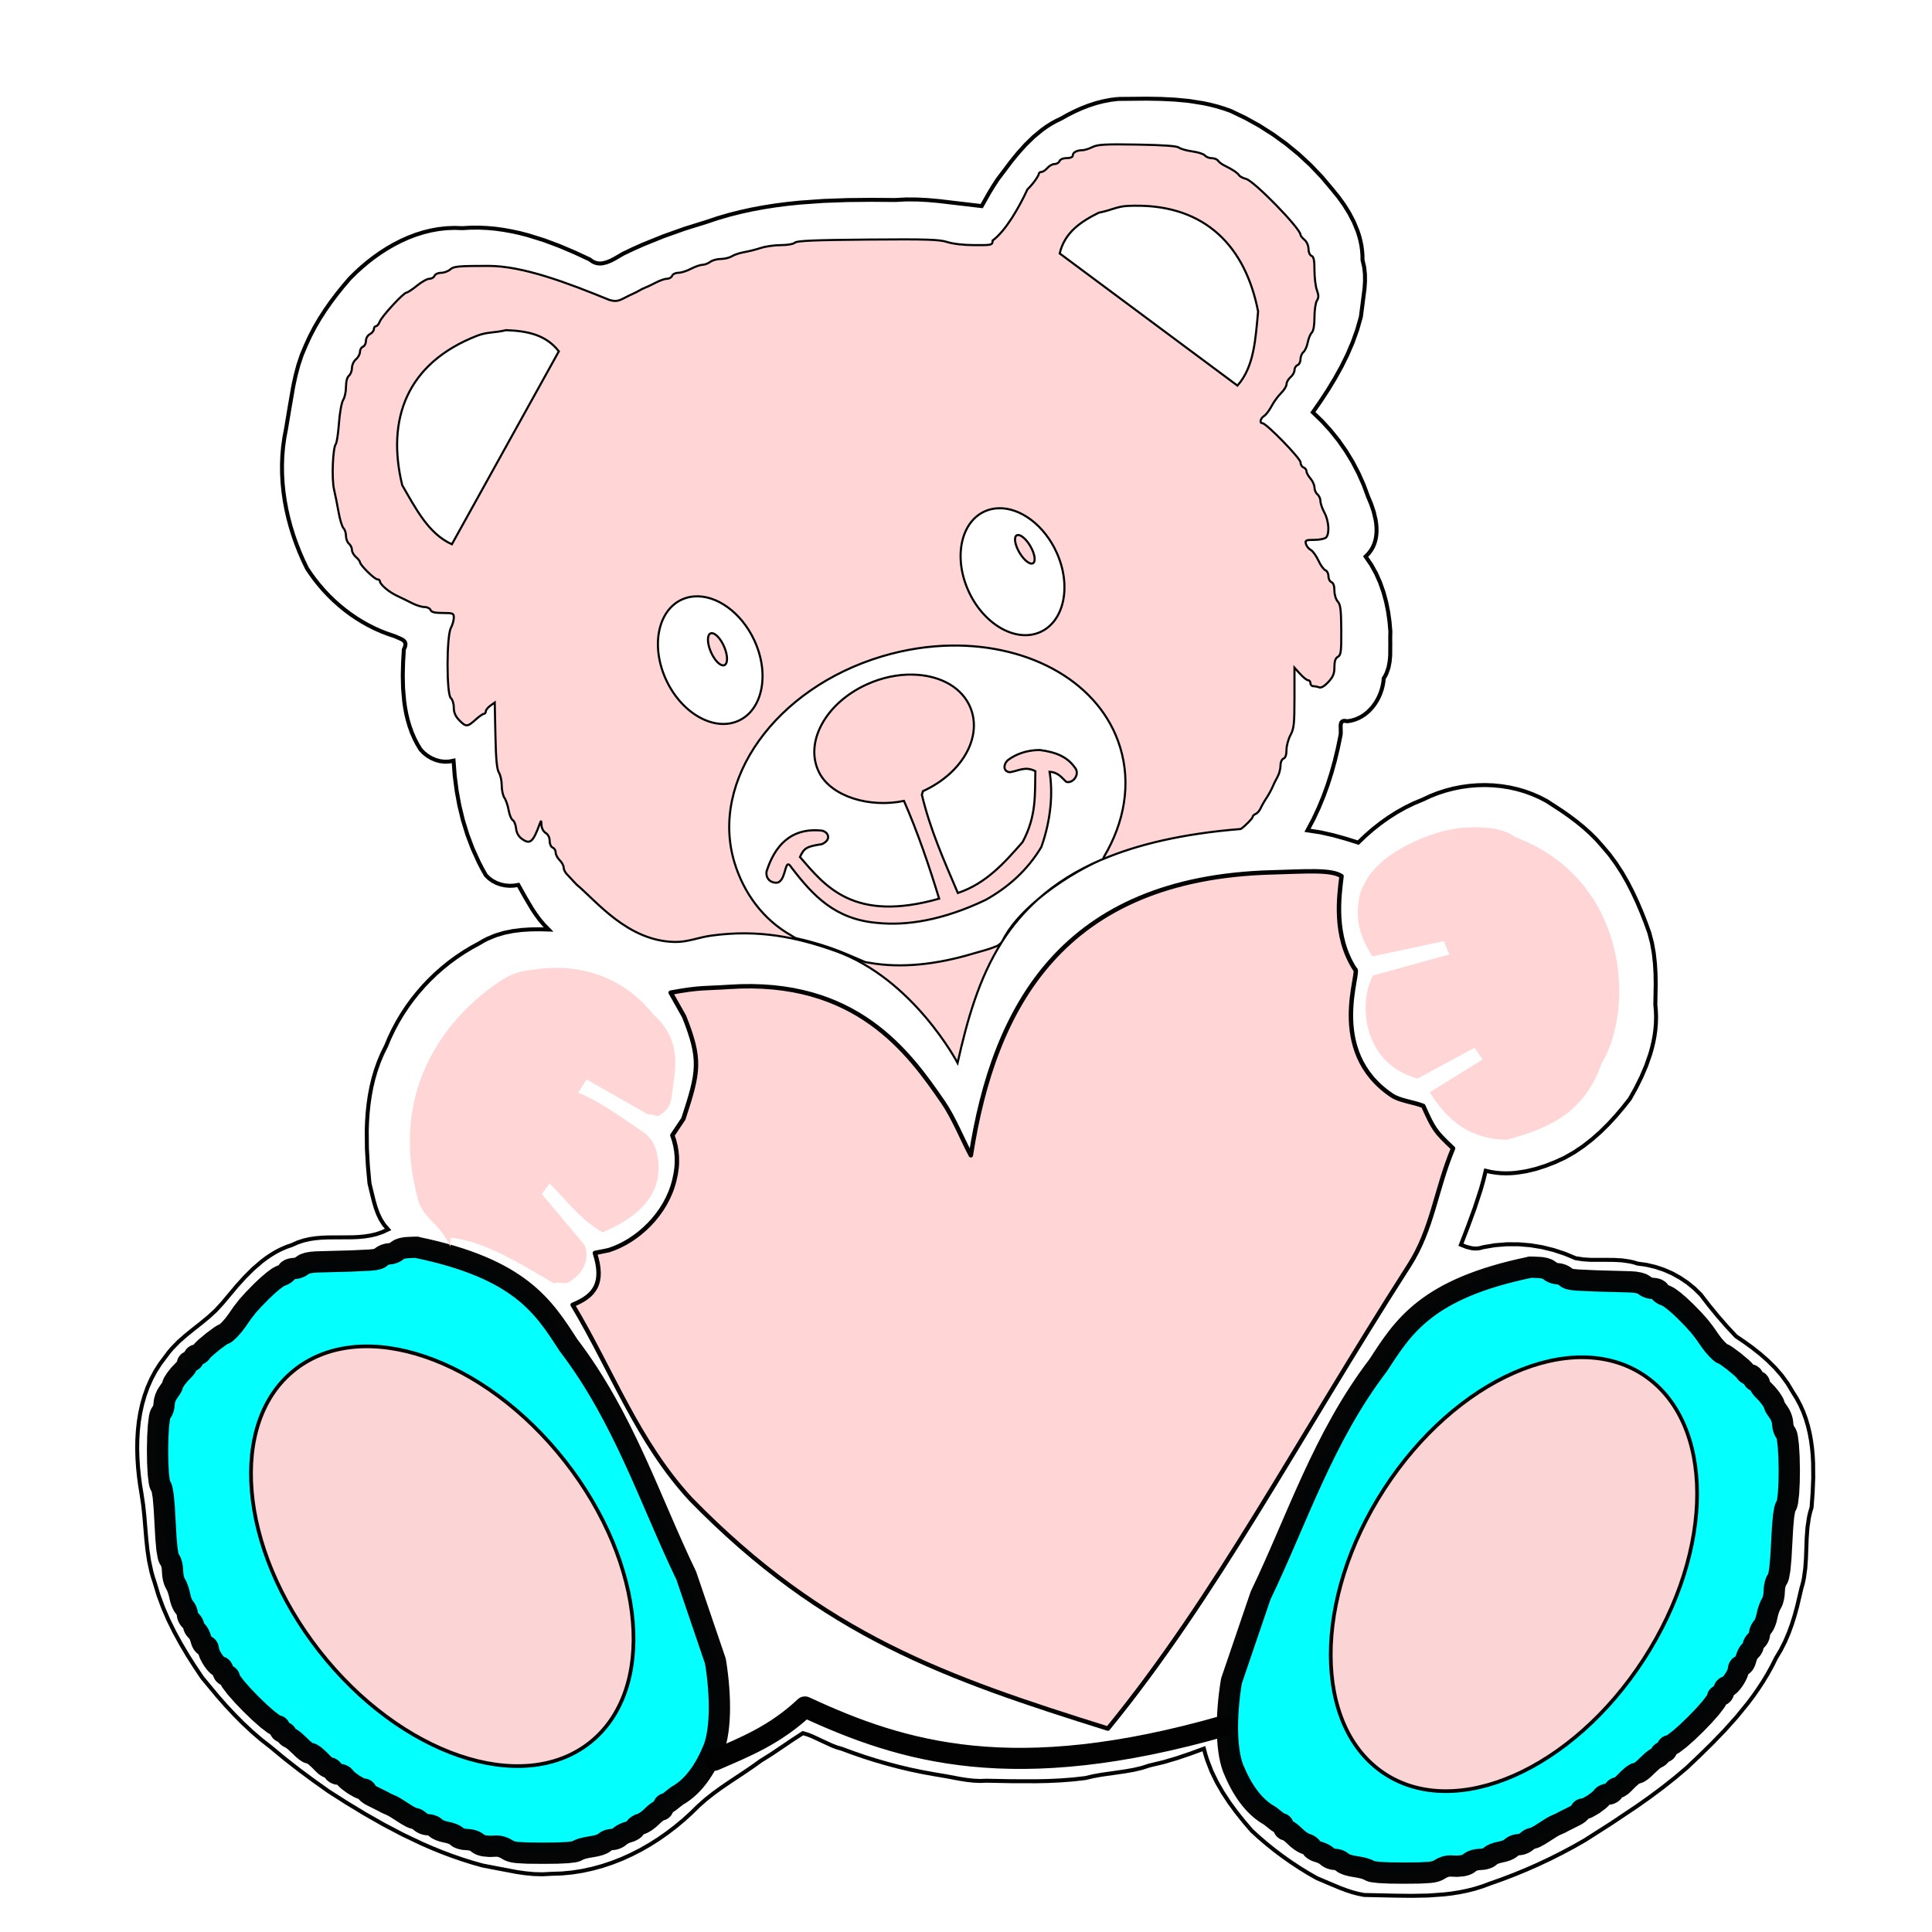 <?xml version="1.0" encoding="UTF-8" standalone="no"?>
<!-- Created with Inkscape (http://www.inkscape.org/) -->

<svg
   width="110.0mm"
   height="110.0mm"
   viewBox="0 0 110.0 110.0"
   version="1.1"
   id="svg1"
   xml:space="preserve"
   inkscape:version="1.1 (c68e22c387, 2021-05-23)"
   sodipodi:docname="Baerli.svg"
   xmlns:inkscape="http://www.inkscape.org/namespaces/inkscape"
   xmlns:sodipodi="http://sodipodi.sourceforge.net/DTD/sodipodi-0.dtd"
   xmlns="http://www.w3.org/2000/svg"
   xmlns:svg="http://www.w3.org/2000/svg"><sodipodi:namedview
     id="namedview1"
     pagecolor="#ffffff"
     bordercolor="#666666"
     borderopacity="1.0"
     inkscape:showpageshadow="2"
     inkscape:pageopacity="0.0"
     inkscape:pagecheckerboard="0"
     inkscape:deskcolor="#d1d1d1"
     inkscape:document-units="mm"
     inkscape:zoom="1.3879489"
     inkscape:cx="38.906331"
     inkscape:cy="249.64896"
     inkscape:window-width="1920"
     inkscape:window-height="1017"
     inkscape:window-x="-8"
     inkscape:window-y="-8"
     inkscape:window-maximized="1"
     inkscape:current-layer="g882"
     inkscape:pageshadow="2"
     showgrid="false"
     borderlayer="true"
     showguides="false"
     inkscape:snap-global="false"><inkscape:grid
       spacingx="2.54"
       spacingy="2.54"
       empspacing="1"
       type="xygrid"
       units="mm"
       id="grid862"
       originx="0"
       originy="0"
       visible="false" /></sodipodi:namedview><defs
     id="defs1" /><g
     inkscape:label="Ebene 1"
     inkscape:groupmode="layer"
     id="layer1" /><g
     inkscape:label="[fixed] BG"
     inkscape:groupmode="layer"
     sodipodi:insensitive="true"
     id="g880"><rect
       x="0"
       y="0"
       width="110.0"
       height="110.0"
       style="fill:#FFFFFF;fill-opacity:1;stroke:none"
       id="rect878" /></g><g
     inkscape:label="Edge.Cuts"
     inkscape:groupmode="layer"
     id="g882"
     style="display:inline"><path
       id="path27"
       style="fill:none;stroke:#020202;stroke-width:0.227;stroke-dasharray:none;stroke-opacity:1"
       d="M 63.662 5.633 L 63.229 5.686 L 62.803 5.768 L 62.384 5.877 L 61.974 6.011 L 61.571 6.168 L 61.176 6.346 L 60.789 6.542 L 60.41 6.754 L 60.123 6.892 L 59.847 7.046 L 59.581 7.215 L 59.326 7.397 L 58.843 7.797 L 58.392 8.237 L 57.968 8.707 L 57.567 9.198 L 56.808 10.205 L 56.564 10.578 L 56.332 10.958 L 55.893 11.734 L 54.667 11.59 L 53.441 11.445 L 52.828 11.391 L 52.213 11.359 L 51.596 11.355 L 50.978 11.387 L 49.617 11.377 L 48.251 11.391 L 46.886 11.44 L 45.525 11.537 L 44.847 11.607 L 44.172 11.693 L 43.499 11.798 L 42.83 11.922 L 42.166 12.067 L 41.505 12.234 L 40.85 12.426 L 40.2 12.643 L 38.991 13.019 L 37.795 13.444 L 36.619 13.919 L 36.041 14.177 L 35.471 14.449 L 35.022 14.712 L 34.785 14.836 L 34.543 14.935 L 34.299 14.994 L 34.178 15.003 L 34.056 14.997 L 33.935 14.973 L 33.816 14.929 L 33.697 14.863 L 33.581 14.774 L 32.728 14.377 L 31.857 14.007 L 30.969 13.675 L 30.066 13.394 L 29.609 13.275 L 29.149 13.174 L 28.686 13.09 L 28.22 13.025 L 27.751 12.982 L 27.28 12.961 L 26.807 12.963 L 26.332 12.99 L 25.874 12.975 L 25.421 12.993 L 24.972 13.043 L 24.529 13.123 L 24.092 13.232 L 23.662 13.368 L 23.24 13.53 L 22.827 13.715 L 22.423 13.923 L 22.029 14.15 L 21.646 14.397 L 21.274 14.661 L 20.914 14.94 L 20.568 15.233 L 20.235 15.538 L 19.916 15.854 L 19.545 16.288 L 19.186 16.733 L 18.842 17.189 L 18.515 17.656 L 18.207 18.135 L 17.919 18.627 L 17.654 19.133 L 17.414 19.653 L 17.176 20.22 L 16.983 20.802 L 16.826 21.395 L 16.696 21.997 L 16.486 23.212 L 16.284 24.425 L 16.189 24.929 L 16.119 25.436 L 16.075 25.945 L 16.056 26.455 L 16.06 26.965 L 16.087 27.474 L 16.137 27.982 L 16.209 28.488 L 16.301 28.99 L 16.414 29.489 L 16.547 29.983 L 16.698 30.473 L 16.867 30.955 L 17.054 31.431 L 17.257 31.899 L 17.477 32.359 L 17.701 32.692 L 17.939 33.016 L 18.191 33.329 L 18.455 33.633 L 18.732 33.925 L 19.02 34.205 L 19.321 34.472 L 19.632 34.727 L 19.953 34.968 L 20.285 35.194 L 20.627 35.406 L 20.977 35.602 L 21.336 35.782 L 21.703 35.945 L 22.078 36.09 L 22.46 36.218 L 22.752 36.343 L 22.878 36.402 L 22.982 36.469 L 23.053 36.552 L 23.085 36.66 L 23.068 36.8 L 22.994 36.982 L 22.951 37.709 L 22.932 38.446 L 22.949 39.186 L 23.012 39.922 L 23.064 40.287 L 23.132 40.647 L 23.217 41.002 L 23.32 41.352 L 23.443 41.695 L 23.587 42.03 L 23.753 42.356 L 23.944 42.673 L 24.123 42.862 L 24.328 43.026 L 24.553 43.161 L 24.795 43.266 L 25.047 43.336 L 25.306 43.368 L 25.567 43.36 L 25.824 43.309 L 25.889 44.16 L 25.998 45.01 L 26.152 45.854 L 26.354 46.688 L 26.605 47.507 L 26.906 48.308 L 27.259 49.086 L 27.455 49.465 L 27.666 49.837 L 27.846 50.013 L 28.051 50.159 L 28.274 50.275 L 28.511 50.359 L 28.758 50.412 L 29.01 50.434 L 29.262 50.424 L 29.51 50.383 L 29.885 51.057 L 30.278 51.721 L 30.49 52.042 L 30.718 52.352 L 30.966 52.647 L 31.236 52.924 L 30.727 52.91 L 30.215 52.916 L 29.705 52.948 L 29.199 53.011 L 28.702 53.112 L 28.217 53.257 L 27.747 53.452 L 27.519 53.57 L 27.296 53.703 L 26.852 53.945 L 26.42 54.206 L 26 54.486 L 25.593 54.784 L 25.201 55.1 L 24.822 55.433 L 24.459 55.782 L 24.111 56.147 L 23.781 56.527 L 23.467 56.921 L 23.171 57.329 L 22.894 57.75 L 22.636 58.183 L 22.398 58.628 L 22.18 59.084 L 21.984 59.55 L 21.761 60.002 L 21.567 60.464 L 21.401 60.934 L 21.261 61.411 L 21.145 61.896 L 21.053 62.385 L 20.982 62.88 L 20.931 63.378 L 20.898 63.879 L 20.881 64.381 L 20.89 65.388 L 20.947 66.39 L 21.037 67.379 L 21.204 68.072 L 21.292 68.421 L 21.393 68.766 L 21.516 69.102 L 21.669 69.423 L 21.859 69.723 L 22.096 69.998 L 21.77 70.149 L 21.438 70.263 L 21.101 70.344 L 20.759 70.397 L 20.414 70.43 L 20.066 70.446 L 19.366 70.45 L 18.665 70.454 L 18.316 70.468 L 17.97 70.499 L 17.626 70.55 L 17.287 70.628 L 16.952 70.738 L 16.623 70.885 L 16.31 70.994 L 16.008 71.124 L 15.717 71.273 L 15.437 71.44 L 15.167 71.622 L 14.906 71.818 L 14.408 72.247 L 13.939 72.714 L 13.494 73.205 L 12.652 74.209 L 12.278 74.615 L 11.871 74.987 L 11.445 75.338 L 11.011 75.68 L 10.582 76.027 L 10.168 76.391 L 9.784 76.785 L 9.606 76.998 L 9.439 77.222 L 9.124 77.639 L 8.847 78.073 L 8.607 78.524 L 8.402 78.99 L 8.232 79.468 L 8.092 79.956 L 7.983 80.454 L 7.902 80.96 L 7.848 81.471 L 7.818 81.985 L 7.811 82.502 L 7.826 83.019 L 7.859 83.534 L 7.91 84.046 L 7.977 84.553 L 8.058 85.053 L 8.152 85.682 L 8.219 86.317 L 8.326 87.593 L 8.392 88.229 L 8.485 88.859 L 8.618 89.481 L 8.703 89.789 L 8.803 90.093 L 9.024 90.823 L 9.288 91.538 L 9.591 92.237 L 9.929 92.922 L 10.295 93.592 L 10.685 94.249 L 11.094 94.892 L 11.517 95.523 L 12.407 96.594 L 12.868 97.116 L 13.343 97.624 L 13.834 98.118 L 14.341 98.592 L 14.869 99.046 L 15.418 99.475 L 16.216 100.137 L 17.035 100.775 L 17.869 101.393 L 18.714 101.993 L 19.742 102.648 L 20.786 103.281 L 21.847 103.884 L 22.927 104.451 L 24.028 104.975 L 24.588 105.218 L 25.153 105.448 L 25.724 105.663 L 26.302 105.863 L 26.887 106.048 L 27.479 106.215 L 28.445 106.4 L 29.415 106.584 L 29.901 106.654 L 30.391 106.701 L 30.884 106.715 L 31.38 106.688 L 31.977 106.668 L 32.568 106.612 L 33.152 106.521 L 33.729 106.396 L 34.298 106.24 L 34.858 106.053 L 35.408 105.837 L 35.947 105.593 L 36.475 105.324 L 36.989 105.029 L 37.491 104.711 L 37.978 104.371 L 38.45 104.011 L 38.906 103.632 L 39.345 103.235 L 39.766 102.822 L 40.177 102.459 L 40.606 102.119 L 41.049 101.797 L 41.5 101.488 L 42.414 100.881 L 42.868 100.572 L 43.313 100.253 L 43.922 99.871 L 44.518 99.471 L 45.112 99.068 L 45.712 98.678 L 45.983 98.759 L 46.256 98.866 L 46.806 99.123 L 47.367 99.382 L 47.652 99.49 L 47.941 99.574 L 48.577 99.809 L 49.218 100.029 L 49.864 100.233 L 50.514 100.422 L 51.168 100.595 L 51.827 100.751 L 52.489 100.89 L 53.154 101.012 L 53.909 101.14 L 54.664 101.282 L 55.042 101.341 L 55.419 101.382 L 55.795 101.4 L 56.17 101.387 L 57.577 101.414 L 58.988 101.417 L 59.693 101.402 L 60.396 101.368 L 61.096 101.315 L 61.793 101.236 L 62.248 101.129 L 62.708 101.046 L 63.634 100.915 L 64.096 100.847 L 64.556 100.765 L 65.01 100.658 L 65.456 100.516 L 66.243 100.329 L 67.019 100.1 L 67.786 99.84 L 68.545 99.561 L 68.632 99.893 L 68.735 100.219 L 68.981 100.854 L 69.278 101.466 L 69.617 102.056 L 69.991 102.627 L 70.395 103.178 L 70.822 103.711 L 71.263 104.228 L 71.688 104.616 L 72.126 104.99 L 72.576 105.351 L 73.037 105.698 L 73.509 106.03 L 73.991 106.348 L 74.481 106.65 L 74.981 106.936 L 75.64 107.216 L 76.306 107.494 L 76.643 107.62 L 76.982 107.732 L 77.326 107.824 L 77.673 107.892 L 79.482 107.931 L 80.391 107.941 L 81.298 107.924 L 82.199 107.861 L 82.647 107.808 L 83.091 107.738 L 83.533 107.648 L 83.971 107.537 L 84.405 107.402 L 84.834 107.242 L 85.533 106.994 L 86.225 106.729 L 86.912 106.446 L 87.591 106.146 L 88.263 105.829 L 88.926 105.495 L 89.58 105.146 L 90.225 104.78 L 91.731 103.819 L 93.217 102.825 L 93.946 102.308 L 94.662 101.774 L 95.362 101.221 L 96.044 100.645 L 96.775 99.95 L 97.498 99.24 L 98.202 98.51 L 98.878 97.755 L 99.517 96.971 L 99.82 96.567 L 100.11 96.153 L 100.386 95.731 L 100.647 95.297 L 100.892 94.854 L 101.119 94.399 L 101.393 93.94 L 101.632 93.467 L 101.84 92.98 L 102.021 92.484 L 102.18 91.978 L 102.321 91.466 L 102.564 90.432 L 102.643 90.151 L 102.705 89.867 L 102.785 89.292 L 102.825 88.711 L 102.846 88.127 L 102.867 87.543 L 102.91 86.963 L 102.995 86.39 L 103.06 86.106 L 103.143 85.826 L 103.205 84.985 L 103.239 84.133 L 103.231 83.279 L 103.208 82.853 L 103.168 82.43 L 103.111 82.011 L 103.035 81.596 L 102.937 81.186 L 102.817 80.783 L 102.672 80.388 L 102.5 80.001 L 102.3 79.624 L 102.071 79.257 L 101.774 78.763 L 101.436 78.303 L 101.062 77.873 L 100.657 77.471 L 100.227 77.094 L 99.777 76.738 L 99.313 76.402 L 98.841 76.082 L 98.313 75.515 L 97.803 74.931 L 97.311 74.331 L 96.835 73.713 L 96.47 73.353 L 96.073 73.03 L 95.648 72.745 L 95.2 72.498 L 94.73 72.293 L 94.244 72.132 L 93.745 72.014 L 93.237 71.944 L 93.022 71.877 L 92.805 71.826 L 92.366 71.761 L 91.923 71.735 L 91.478 71.731 L 90.587 71.731 L 90.146 71.704 L 89.711 71.638 L 89.087 71.379 L 88.447 71.169 L 87.793 71.008 L 87.13 70.9 L 86.461 70.844 L 85.789 70.843 L 85.118 70.897 L 84.45 71.009 L 84.285 71.057 L 84.123 71.082 L 83.962 71.085 L 83.803 71.07 L 83.49 70.992 L 83.18 70.869 L 83.579 69.831 L 83.963 68.783 L 84.309 67.726 L 84.459 67.193 L 84.59 66.658 L 84.873 66.723 L 85.159 66.769 L 85.446 66.796 L 85.735 66.805 L 86.023 66.798 L 86.312 66.775 L 86.888 66.688 L 87.457 66.551 L 88.014 66.371 L 88.557 66.158 L 89.08 65.918 L 89.629 65.606 L 90.151 65.253 L 90.647 64.866 L 91.12 64.448 L 91.57 64.004 L 91.998 63.539 L 92.406 63.058 L 92.795 62.566 L 93.138 61.952 L 93.453 61.319 L 93.731 60.668 L 93.962 60.002 L 94.057 59.663 L 94.138 59.322 L 94.203 58.977 L 94.25 58.63 L 94.28 58.279 L 94.29 57.927 L 94.28 57.573 L 94.248 57.217 L 94.269 56.035 L 94.259 55.443 L 94.225 54.853 L 94.16 54.268 L 94.057 53.689 L 93.908 53.118 L 93.707 52.558 L 93.475 51.968 L 93.227 51.383 L 92.959 50.807 L 92.669 50.242 L 92.354 49.693 L 92.01 49.162 L 91.635 48.652 L 91.224 48.168 L 90.886 47.787 L 90.526 47.429 L 90.147 47.09 L 89.752 46.769 L 89.345 46.463 L 88.928 46.17 L 88.076 45.615 L 87.668 45.401 L 87.247 45.216 L 86.816 45.059 L 86.376 44.931 L 85.928 44.831 L 85.476 44.76 L 85.02 44.715 L 84.561 44.698 L 84.102 44.709 L 83.645 44.746 L 83.19 44.81 L 82.74 44.9 L 82.295 45.017 L 81.859 45.159 L 81.432 45.327 L 81.017 45.521 L 80.502 45.736 L 80.002 45.98 L 79.516 46.254 L 79.046 46.553 L 78.592 46.877 L 78.154 47.223 L 77.734 47.59 L 77.332 47.975 L 76.622 47.752 L 75.904 47.553 L 75.179 47.39 L 74.443 47.277 L 74.777 46.648 L 75.079 46.003 L 75.351 45.345 L 75.595 44.675 L 75.811 43.995 L 76.002 43.309 L 76.168 42.618 L 76.312 41.924 L 76.336 41.781 L 76.337 41.621 L 76.33 41.305 L 76.352 41.176 L 76.376 41.125 L 76.412 41.084 L 76.461 41.057 L 76.524 41.043 L 76.605 41.046 L 76.705 41.066 L 76.927 41.031 L 77.138 40.971 L 77.34 40.891 L 77.529 40.791 L 77.708 40.673 L 77.874 40.538 L 78.028 40.388 L 78.17 40.224 L 78.298 40.049 L 78.412 39.863 L 78.512 39.669 L 78.598 39.467 L 78.668 39.26 L 78.723 39.049 L 78.763 38.836 L 78.785 38.622 L 78.875 38.472 L 78.95 38.318 L 79.058 37.998 L 79.121 37.667 L 79.152 37.328 L 79.157 36.638 L 79.154 36.294 L 79.162 35.955 L 79.113 35.389 L 79.033 34.824 L 78.919 34.264 L 78.769 33.712 L 78.58 33.175 L 78.35 32.654 L 78.074 32.157 L 77.752 31.686 L 77.921 31.515 L 78.061 31.331 L 78.173 31.136 L 78.258 30.932 L 78.319 30.719 L 78.357 30.5 L 78.375 30.277 L 78.374 30.049 L 78.355 29.82 L 78.321 29.59 L 78.214 29.135 L 78.067 28.698 L 77.895 28.288 L 77.643 27.607 L 77.347 26.943 L 77.01 26.3 L 76.632 25.679 L 76.215 25.083 L 75.761 24.516 L 75.271 23.979 L 74.748 23.475 L 75.184 22.848 L 75.604 22.208 L 76.002 21.552 L 76.374 20.882 L 76.714 20.196 L 77.015 19.494 L 77.273 18.776 L 77.482 18.041 L 77.588 17.23 L 77.692 16.419 L 77.718 16.014 L 77.714 15.609 L 77.67 15.205 L 77.576 14.802 L 77.572 14.519 L 77.549 14.239 L 77.51 13.963 L 77.453 13.691 L 77.382 13.422 L 77.296 13.157 L 77.084 12.641 L 76.825 12.143 L 76.528 11.665 L 76.199 11.209 L 75.847 10.776 L 75.254 10.072 L 74.618 9.405 L 73.943 8.779 L 73.231 8.195 L 72.485 7.655 L 71.708 7.16 L 70.903 6.714 L 70.074 6.317 L 69.691 6.181 L 69.304 6.063 L 68.913 5.963 L 68.519 5.878 L 67.721 5.751 L 66.914 5.673 L 66.102 5.632 L 65.287 5.618 L 63.662 5.633 L 63.662 5.633" /></g><g
     inkscape:label="F.SilkS"
     inkscape:groupmode="layer"
     id="g884"
     style="display:inline"><path
       id="path4"
       style="opacity:0.981;fill:#00ffff;fill-opacity:1;stroke:#020202;stroke-width:1.211;stroke-linecap:round;stroke-linejoin:round;stroke-miterlimit:4;stroke-dasharray:none;stroke-opacity:1"
       d="m 87.116,72.146 0.191,0.004 0.206,0.009 0.228,0.013 0.205,0.037 0.166,0.057 0.112,0.073 0.091,0.07 0.115,0.057 0.125,0.039 0.118,0.014 0.121,0.015 0.13,0.04 0.123,0.059 0.101,0.072 0.079,0.061 0.11,0.048 0.179,0.037 0.288,0.029 1.058,0.049 1.959,0.054 0.268,0.02 0.233,0.041 0.183,0.06 0.118,0.075 0.095,0.07 0.125,0.057 0.138,0.038 0.135,0.014 0.126,0.013 0.113,0.036 0.088,0.054 0.05,0.066 0.048,0.071 0.083,0.069 0.106,0.059 0.117,0.042 0.176,0.091 0.267,0.197 0.32,0.272 0.338,0.319 0.46,0.469 0.344,0.383 0.295,0.378 0.313,0.452 0.185,0.246 0.214,0.242 0.192,0.184 0.072,0.054 0.047,0.019 0.09,0.037 0.155,0.098 0.418,0.31 0.412,0.345 0.148,0.142 0.081,0.098 0.051,0.067 0.068,0.054 0.076,0.037 0.075,0.013 0.068,0.014 0.055,0.039 0.038,0.057 0.013,0.07 0.014,0.07 0.039,0.057 0.057,0.039 0.07,0.014 0.07,0.012 0.057,0.033 0.039,0.049 0.014,0.059 0.017,0.075 0.045,0.09 0.067,0.095 0.082,0.087 0.221,0.229 0.203,0.251 0.148,0.225 0.042,0.088 0.015,0.063 0.019,0.065 0.052,0.1 0.169,0.246 0.093,0.146 0.076,0.173 0.052,0.177 0.019,0.161 0.014,0.151 0.039,0.15 0.057,0.133 0.07,0.098 0.044,0.085 0.039,0.155 0.06,0.479 0.038,0.638 0.015,0.718 -0.009,0.717 -0.033,0.638 -0.056,0.479 -0.037,0.154 -0.043,0.085 -0.041,0.067 -0.037,0.116 -0.067,0.392 -0.056,0.624 -0.05,0.88 -0.05,0.891 -0.057,0.627 -0.068,0.394 -0.039,0.12 -0.043,0.073 -0.066,0.111 -0.054,0.162 -0.036,0.191 -0.013,0.199 -0.013,0.203 -0.035,0.202 -0.052,0.177 -0.063,0.129 -0.07,0.129 -0.07,0.176 -0.062,0.199 -0.046,0.2 -0.047,0.195 -0.064,0.186 -0.073,0.155 -0.073,0.103 -0.067,0.084 -0.054,0.101 -0.037,0.106 -0.014,0.098 -0.014,0.096 -0.039,0.101 -0.057,0.094 -0.07,0.075 -0.07,0.07 -0.057,0.08 -0.038,0.08 -0.014,0.07 -0.013,0.07 -0.037,0.079 -0.055,0.078 -0.067,0.067 -0.073,0.083 -0.071,0.121 -0.061,0.143 -0.044,0.148 -0.043,0.136 -0.061,0.112 -0.071,0.075 -0.072,0.028 -0.066,0.015 -0.054,0.042 -0.037,0.063 -0.013,0.076 -0.021,0.127 -0.056,0.153 -0.083,0.166 -0.101,0.165 -0.11,0.152 -0.111,0.125 -0.102,0.085 -0.085,0.031 -0.066,0.019 -0.054,0.052 -0.036,0.076 -0.013,0.093 -0.014,0.094 -0.038,0.076 -0.057,0.051 -0.07,0.019 -0.07,0.01 -0.057,0.028 -0.039,0.042 -0.014,0.052 -0.027,0.092 -0.075,0.133 -0.274,0.361 -0.394,0.446 -0.463,0.48 -0.48,0.463 -0.446,0.394 -0.361,0.274 -0.133,0.075 -0.092,0.027 -0.052,0.015 -0.042,0.038 -0.028,0.057 -0.01,0.07 -0.014,0.07 -0.039,0.057 -0.057,0.039 -0.07,0.015 -0.07,0.01 -0.057,0.026 -0.039,0.039 -0.014,0.048 -0.017,0.055 -0.045,0.056 -0.067,0.052 -0.082,0.041 -0.111,0.062 -0.147,0.11 -0.326,0.303 -0.157,0.153 -0.152,0.126 -0.13,0.085 -0.09,0.031 -0.125,0.033 -0.164,0.106 -0.221,0.195 -0.296,0.296 -0.09,0.082 -0.095,0.066 -0.088,0.045 -0.071,0.017 -0.06,0.014 -0.059,0.039 -0.052,0.057 -0.038,0.07 -0.045,0.07 -0.073,0.057 -0.09,0.039 -0.098,0.014 -0.1,0.012 -0.096,0.032 -0.082,0.048 -0.056,0.058 -0.08,0.096 -0.118,0.11 -0.306,0.226 -0.316,0.182 -0.132,0.055 -0.098,0.02 -0.072,0.01 -0.059,0.027 -0.039,0.041 -0.015,0.048 -0.03,0.063 -0.084,0.078 -0.124,0.083 -0.151,0.078 -0.57,0.285 -0.18,0.098 -0.18,0.08 -0.146,0.064 -0.189,0.105 -0.643,0.41 -0.266,0.148 -0.113,0.045 -0.08,0.017 -0.068,0.014 -0.083,0.038 -0.168,0.128 -0.091,0.069 -0.117,0.058 -0.127,0.038 -0.121,0.014 -0.119,0.014 -0.118,0.037 -0.104,0.054 -0.076,0.066 -0.092,0.072 -0.145,0.072 -0.178,0.061 -0.192,0.044 -0.192,0.044 -0.179,0.062 -0.145,0.071 -0.091,0.073 -0.088,0.066 -0.134,0.054 -0.162,0.037 -0.172,0.013 -0.175,0.014 -0.171,0.039 -0.146,0.057 -0.103,0.07 -0.075,0.061 -0.093,0.051 -0.112,0.04 -0.13,0.029 -0.312,0.027 -0.382,-0.016 -0.134,0.008 -0.158,0.038 -0.162,0.063 -0.146,0.082 -0.105,0.062 -0.123,0.049 -0.153,0.038 -0.197,0.027 -0.578,0.032 -0.912,0.008 -0.78,-0.008 -0.579,-0.027 -0.38,-0.044 -0.116,-0.029 -0.068,-0.033 -0.116,-0.062 -0.189,-0.063 -0.235,-0.057 -0.256,-0.044 -0.253,-0.045 -0.228,-0.061 -0.178,-0.071 -0.102,-0.07 -0.075,-0.064 -0.103,-0.053 -0.117,-0.035 -0.118,-0.013 -0.121,-0.014 -0.125,-0.037 -0.115,-0.055 -0.089,-0.068 -0.093,-0.074 -0.125,-0.073 -0.141,-0.063 -0.14,-0.045 -0.13,-0.044 -0.116,-0.059 -0.088,-0.066 -0.049,-0.066 -0.044,-0.065 -0.076,-0.063 -0.098,-0.055 -0.109,-0.038 -0.132,-0.055 -0.161,-0.098 -0.17,-0.129 -0.159,-0.145 -0.149,-0.14 -0.145,-0.116 -0.124,-0.078 -0.086,-0.03 -0.058,-0.015 -0.048,-0.04 -0.032,-0.058 -0.012,-0.07 -0.012,-0.07 -0.032,-0.058 -0.048,-0.04 -0.058,-0.016 -0.091,-0.034 -0.136,-0.091 -0.164,-0.133 -0.252,-0.196 c -0.766,-0.419 -1.463,-1.26 -1.981,-2.473 -0.514,-1.046 -0.528,-3.14 -0.192,-5.184 l 1.66,-4.872 c 2.062,-4.272 3.556,-8.998 6.703,-13.118 1.413,-2.175 2.733,-4.353 8.65,-5.573 z"
       sodipodi:nodetypes="cccccccccccccccccccccccccccccccccccccccccccccccccccccccccccccccccccccccccccccccccccccccccccccccccccccccccccccccccccccccccccccccccccccccccccccccccccccccccccccccccccccccccccccccccccccccccccccccccccccccccccccccccccccccccccccccccccccccccccccccccccccccccccccccccccccccccccccccccccccccccccccccccccccccccccccccccccccccccccccccccccccccccccccccccccccccccccccccccc" /><path
       id="path4-0"
       style="display:inline;opacity:0.981;fill:#00ffff;fill-opacity:1;fill-rule:evenodd;stroke:#020202;stroke-width:1.211;stroke-linecap:round;stroke-linejoin:round;stroke-miterlimit:4;stroke-dasharray:none;stroke-opacity:1"
       d="m 23.728,71.013 -0.191,0.004 -0.206,0.009 -0.228,0.013 -0.205,0.037 -0.166,0.057 -0.112,0.073 -0.091,0.07 -0.115,0.057 -0.125,0.039 -0.118,0.014 -0.121,0.015 -0.13,0.04 -0.123,0.059 -0.101,0.072 -0.079,0.061 -0.11,0.048 -0.179,0.037 -0.288,0.029 -1.058,0.049 -1.959,0.054 -0.268,0.02 -0.233,0.041 -0.183,0.06 -0.118,0.075 -0.095,0.07 -0.125,0.057 -0.138,0.038 -0.135,0.015 -0.126,0.013 -0.113,0.036 -0.088,0.054 -0.05,0.066 -0.048,0.071 -0.083,0.069 -0.106,0.059 -0.117,0.042 -0.176,0.091 -0.267,0.197 -0.32,0.272 -0.338,0.319 -0.46,0.469 -0.344,0.383 -0.295,0.378 -0.313,0.452 -0.185,0.246 -0.214,0.242 -0.192,0.184 -0.072,0.054 -0.047,0.019 -0.09,0.037 -0.155,0.098 -0.418,0.31 -0.412,0.345 -0.148,0.142 -0.081,0.098 -0.051,0.067 -0.068,0.054 -0.076,0.037 -0.075,0.013 -0.068,0.015 -0.055,0.039 -0.038,0.057 -0.013,0.07 -0.014,0.07 -0.039,0.057 -0.057,0.039 -0.07,0.015 -0.07,0.012 -0.057,0.033 -0.039,0.049 -0.014,0.059 -0.017,0.075 -0.045,0.09 -0.067,0.095 -0.082,0.087 -0.221,0.229 -0.203,0.251 -0.148,0.225 -0.042,0.088 -0.015,0.062 -0.019,0.065 -0.052,0.1 -0.169,0.246 -0.094,0.146 -0.076,0.173 -0.052,0.177 -0.019,0.161 -0.014,0.151 -0.039,0.15 -0.057,0.133 -0.07,0.098 -0.044,0.085 -0.039,0.155 -0.06,0.479 -0.038,0.638 -0.014,0.718 0.009,0.717 0.033,0.638 0.056,0.479 0.037,0.154 0.043,0.085 0.041,0.067 0.037,0.116 0.067,0.392 0.056,0.624 0.05,0.88 0.05,0.891 0.057,0.627 0.068,0.394 0.039,0.12 0.043,0.073 0.066,0.111 0.054,0.162 0.036,0.191 0.013,0.199 0.013,0.203 0.035,0.202 0.052,0.177 0.063,0.129 0.07,0.129 0.07,0.176 0.063,0.199 0.046,0.2 0.047,0.195 0.064,0.186 0.073,0.155 0.073,0.103 0.067,0.084 0.054,0.101 0.037,0.106 0.014,0.098 0.014,0.096 0.039,0.101 0.057,0.094 0.07,0.075 0.07,0.07 0.057,0.08 0.038,0.08 0.014,0.07 0.013,0.07 0.037,0.079 0.055,0.078 0.067,0.067 0.073,0.083 0.071,0.121 0.061,0.143 0.044,0.148 0.043,0.136 0.061,0.112 0.071,0.075 0.072,0.028 0.066,0.015 0.054,0.042 0.037,0.062 0.013,0.076 0.021,0.127 0.056,0.153 0.083,0.166 0.101,0.165 0.11,0.152 0.111,0.125 0.102,0.085 0.085,0.031 0.066,0.019 0.054,0.052 0.036,0.076 0.013,0.093 0.014,0.094 0.038,0.076 0.057,0.051 0.07,0.019 0.07,0.01 0.057,0.028 0.039,0.042 0.014,0.052 0.027,0.092 0.075,0.133 0.274,0.361 0.394,0.446 0.463,0.48 0.48,0.463 0.446,0.394 0.361,0.274 0.133,0.075 0.092,0.027 0.052,0.015 0.042,0.038 0.028,0.057 0.01,0.07 0.014,0.07 0.039,0.057 0.057,0.039 0.07,0.015 0.07,0.01 0.057,0.026 0.039,0.039 0.014,0.048 0.017,0.055 0.045,0.056 0.067,0.052 0.082,0.041 0.111,0.062 0.147,0.11 0.326,0.303 0.157,0.153 0.152,0.126 0.13,0.085 0.09,0.031 0.125,0.033 0.164,0.106 0.221,0.195 0.296,0.296 0.09,0.082 0.095,0.066 0.088,0.045 0.071,0.017 0.06,0.014 0.059,0.039 0.052,0.057 0.038,0.07 0.045,0.07 0.073,0.057 0.09,0.039 0.098,0.014 0.1,0.012 0.096,0.032 0.082,0.048 0.056,0.058 0.08,0.096 0.118,0.11 0.306,0.226 0.316,0.182 0.132,0.055 0.098,0.02 0.072,0.01 0.059,0.027 0.039,0.041 0.015,0.048 0.03,0.063 0.084,0.078 0.124,0.083 0.151,0.078 0.57,0.285 0.18,0.098 0.18,0.08 0.146,0.064 0.189,0.105 0.643,0.41 0.266,0.148 0.113,0.045 0.08,0.017 0.068,0.014 0.083,0.038 0.168,0.128 0.091,0.069 0.117,0.058 0.127,0.038 0.121,0.014 0.119,0.014 0.118,0.037 0.104,0.054 0.076,0.066 0.092,0.072 0.145,0.072 0.178,0.061 0.192,0.044 0.192,0.044 0.179,0.062 0.145,0.071 0.091,0.073 0.088,0.066 0.134,0.054 0.162,0.037 0.172,0.013 0.175,0.014 0.171,0.039 0.146,0.057 0.103,0.07 0.075,0.061 0.093,0.051 0.112,0.04 0.13,0.029 0.312,0.027 0.382,-0.016 0.134,0.008 0.158,0.038 0.162,0.063 0.146,0.082 0.105,0.062 0.123,0.049 0.153,0.038 0.197,0.027 0.578,0.032 0.912,0.008 0.78,-0.008 0.579,-0.027 0.38,-0.044 0.116,-0.029 0.068,-0.033 0.116,-0.062 0.189,-0.063 0.235,-0.057 0.256,-0.044 0.253,-0.045 0.228,-0.061 0.178,-0.071 0.102,-0.07 0.075,-0.064 0.103,-0.053 0.117,-0.035 0.118,-0.013 0.121,-0.014 0.125,-0.037 0.115,-0.055 0.089,-0.068 0.093,-0.074 0.125,-0.073 0.141,-0.063 0.14,-0.045 0.13,-0.044 0.116,-0.059 0.088,-0.066 0.049,-0.066 0.044,-0.065 0.076,-0.063 0.098,-0.055 0.109,-0.038 0.132,-0.055 0.161,-0.098 0.17,-0.129 0.159,-0.145 0.149,-0.14 0.145,-0.116 0.124,-0.078 0.086,-0.03 0.058,-0.015 0.048,-0.04 0.032,-0.058 0.012,-0.07 0.012,-0.07 0.032,-0.058 0.048,-0.04 0.058,-0.016 0.091,-0.034 0.136,-0.091 0.164,-0.133 0.252,-0.196 c 0.766,-0.419 1.463,-1.26 1.981,-2.473 0.514,-1.046 0.528,-3.14 0.192,-5.184 l -1.66,-4.872 c -2.062,-4.272 -3.556,-8.998 -6.703,-13.118 -1.413,-2.175 -2.733,-4.353 -8.65,-5.573 z"
       sodipodi:nodetypes="cccccccccccccccccccccccccccccccccccccccccccccccccccccccccccccccccccccccccccccccccccccccccccccccccccccccccccccccccccccccccccccccccccccccccccccccccccccccccccccccccccccccccccccccccccccccccccccccccccccccccccccccccccccccccccccccccccccccccccccccccccccccccccccccccccccccccccccccccccccccccccccccccccccccccccccccccccccccccccccccccccccccccccccccccccccccccccccccccc" /><ellipse
       style="opacity:0.981;fill:#ffd5d5;fill-opacity:1;stroke:#020202;stroke-width:0.211;stroke-linecap:round;stroke-linejoin:round;stroke-dasharray:none;stroke-opacity:1"
       id="path4-2"
       transform="matrix(0.836,0.549,-0.544,0.839,0,0)"
       ry="13.535"
       rx="8.836"
       cy="27.607"
       cx="121.07" /><ellipse
       style="display:inline;opacity:0.981;fill:#ffd5d5;fill-opacity:1;fill-rule:evenodd;stroke:#020202;stroke-width:0.211;stroke-linecap:round;stroke-linejoin:round;stroke-dasharray:none;stroke-opacity:1"
       id="path4-2-3"
       transform="matrix(0.791,-0.612,0.617,0.787,0,0)"
       ry="13.535"
       rx="8.836"
       cy="85.487"
       cx="-34.848" /><path
       style="opacity:0.981;fill:#ffd5d5;fill-opacity:1;stroke:#020202;stroke-width:0;stroke-linecap:round;stroke-linejoin:round;stroke-miterlimit:4;stroke-dasharray:none;stroke-opacity:1"
       d="m 25.65,70.984 c -0.633,-1.383 -1.541,-1.567 -1.851,-2.693 -1.605,-5.837 1.201,-9.996 4.448,-12.276 0.692,-0.486 1.212,-0.718 2.014,-0.79 2.823,-0.468 5.28,0.453 6.949,2.547 1.69,1.505 1.215,3.196 1.036,4.632 -0.035,0.278 -0.096,0.598 -0.384,0.86 -0.537,0.487 -0.358,0.177 -0.981,0.179 l -3.477,-1.984 -0.481,0.75 c 1.261,0.525 2.278,1.288 3.535,2.135 0.493,0.295 0.775,0.702 0.897,1.146 0.542,1.968 -0.435,3.589 -3.054,4.675 -1.338,-0.795 -2.052,-1.839 -3.009,-2.786 l -0.447,0.604 2.425,2.887 c 0.362,0.763 -0.056,1.668 -0.915,2.144 -0.24,0.133 -0.515,-0.068 -0.818,0.05 -1.912,-1.101 -3.868,-2.372 -5.889,-2.603 z"
       id="path5"
       sodipodi:nodetypes="cssccssccccsccccsccc" /><path
       style="fill:#ffd5d5;fill-opacity:1;stroke:#020202;stroke-width:0;stroke-linecap:round;stroke-linejoin:round;stroke-miterlimit:4;stroke-dasharray:none;stroke-opacity:1"
       d="m 77.844,50.026 c 0.99,-1.613 3.655,-2.693 5.269,-2.883 1.886,-0.149 2.652,0.158 3.193,0.532 6.395,2.425 6.801,9.731 4.873,12.893 -0.904,2.587 -2.68,3.614 -5.392,4.325 -2.052,-0.023 -3.394,-1.078 -4.377,-2.703 l 3,-1.865 -0.457,-0.669 -3.239,1.748 c -3.01,-0.78 -3.442,-4.121 -2.546,-5.862 l 4.349,-1.197 -0.312,-0.762 -4.071,0.871 c -0.798,-1.307 -0.939,-2.12 -0.748,-3.335 0.059,-0.373 0.231,-0.719 0.459,-1.09 z"
       id="path6"
       sodipodi:nodetypes="sccccccccccccss" /><path
       id="path1-6"
       style="fill:#ffd5d5;fill-opacity:1;stroke:#020202;stroke-width:0.12;stroke-miterlimit:4;stroke-dasharray:none;stroke-opacity:1"
       d="m 64.759,8.232 c -1.828,-0.031 -2.26,-0.007 -2.558,0.141 -0.198,0.098 -0.45,0.178 -0.56,0.178 -0.322,0 -0.56,0.125 -0.56,0.293 0,0.1 -0.126,0.157 -0.345,0.157 -0.201,0 -0.372,0.07 -0.41,0.169 -0.036,0.093 -0.163,0.169 -0.282,0.169 -0.119,0 -0.304,0.102 -0.411,0.226 -0.107,0.124 -0.26,0.225 -0.34,0.225 -0.08,0 -0.145,0.048 -0.145,0.106 0,0.058 -0.215,0.459 -0.653,0.892 -0.466,1.008 -1.234,2.361 -1.98,2.907 0,0.283 -0.103,0.261 -1.069,0.261 -0.572,0 -1.196,-0.072 -1.512,-0.175 -0.454,-0.147 -1.168,-0.169 -4.535,-0.141 -3.008,0.025 -4.032,0.069 -4.139,0.175 -0.081,0.08 -0.425,0.141 -0.797,0.141 -0.361,0 -0.875,0.072 -1.143,0.161 -0.268,0.089 -0.692,0.195 -0.942,0.238 -0.25,0.042 -0.568,0.147 -0.706,0.233 -0.138,0.086 -0.423,0.156 -0.632,0.156 -0.209,0 -0.48,0.074 -0.601,0.165 -0.121,0.091 -0.324,0.167 -0.45,0.169 -0.126,0.002 -0.42,0.105 -0.653,0.228 -0.233,0.124 -0.554,0.225 -0.713,0.225 -0.159,0 -0.318,0.076 -0.354,0.169 -0.036,0.093 -0.164,0.169 -0.286,0.169 -0.122,0 -0.411,0.099 -0.642,0.22 -0.231,0.121 -0.497,0.247 -0.591,0.281 -0.094,0.034 -0.247,0.108 -0.341,0.166 -0.094,0.058 -0.248,0.137 -0.341,0.176 -0.094,0.039 -0.347,0.162 -0.562,0.275 -0.312,0.163 -0.473,0.182 -0.796,0.096 -2.4,-0.98 -4.929,-1.943 -6.901,-1.944 -1.697,0 -1.978,0.025 -2.169,0.197 -0.121,0.108 -0.358,0.197 -0.527,0.197 -0.169,0 -0.337,0.076 -0.373,0.169 -0.036,0.093 -0.167,0.169 -0.29,0.169 -0.123,0 -0.443,0.177 -0.71,0.394 -0.267,0.217 -0.535,0.394 -0.595,0.394 -0.164,0 -1.405,1.345 -1.522,1.65 -0.056,0.145 -0.154,0.264 -0.218,0.264 -0.064,0 -0.117,0.074 -0.117,0.165 0,0.091 -0.102,0.219 -0.227,0.286 -0.129,0.068 -0.227,0.236 -0.227,0.386 0,0.146 -0.077,0.294 -0.17,0.33 -0.094,0.036 -0.17,0.169 -0.17,0.295 0,0.126 -0.103,0.316 -0.228,0.422 -0.125,0.106 -0.227,0.327 -0.227,0.492 0,0.164 -0.077,0.362 -0.17,0.439 -0.104,0.086 -0.17,0.333 -0.17,0.637 0,0.273 -0.072,0.609 -0.161,0.746 -0.089,0.139 -0.195,0.723 -0.239,1.319 -0.043,0.588 -0.124,1.124 -0.179,1.191 -0.172,0.21 -0.243,1.979 -0.103,2.581 0.072,0.31 0.191,0.903 0.264,1.318 0.074,0.415 0.198,0.818 0.276,0.895 0.078,0.077 0.142,0.276 0.142,0.442 0,0.166 0.077,0.364 0.17,0.441 0.094,0.077 0.17,0.236 0.17,0.353 0,0.117 0.102,0.299 0.227,0.406 0.125,0.106 0.228,0.237 0.228,0.291 0,0.158 0.83,0.978 0.99,0.978 0.081,0 0.147,0.049 0.147,0.108 0,0.18 0.508,0.613 0.977,0.831 0.244,0.114 0.633,0.303 0.864,0.422 0.231,0.119 0.546,0.216 0.699,0.216 0.153,0 0.307,0.076 0.343,0.169 0.047,0.122 0.24,0.169 0.695,0.169 0.587,0 0.629,0.018 0.629,0.269 0,0.148 -0.077,0.413 -0.17,0.591 -0.248,0.47 -0.248,3.779 -9.48e-4,3.982 0.094,0.077 0.17,0.321 0.17,0.542 0,0.283 0.091,0.496 0.306,0.718 0.383,0.396 0.467,0.394 0.927,-0.022 0.205,-0.186 0.421,-0.338 0.48,-0.338 0.059,0 0.108,-0.063 0.11,-0.141 0.002,-0.077 0.117,-0.222 0.256,-0.321 l 0.252,-0.18 0.039,1.869 c 0.028,1.361 0.083,1.937 0.199,2.118 0.088,0.137 0.16,0.468 0.16,0.735 0,0.267 0.07,0.586 0.156,0.708 0.086,0.122 0.193,0.438 0.238,0.701 0.045,0.263 0.149,0.516 0.232,0.563 0.083,0.046 0.168,0.257 0.189,0.468 0.025,0.251 0.138,0.456 0.328,0.596 0.468,0.344 0.641,0.197 1.027,-0.867 0.07,-0.192 0.083,-0.18 0.093,0.084 0.006,0.178 0.108,0.368 0.239,0.449 0.139,0.086 0.227,0.262 0.227,0.455 0,0.175 0.076,0.343 0.171,0.379 0.094,0.036 0.17,0.161 0.17,0.278 0,0.117 0.102,0.314 0.227,0.438 0.125,0.124 0.227,0.31 0.227,0.413 0,0.103 0.075,0.268 0.167,0.366 0.092,0.098 0.344,0.37 0.562,0.603 1.128,0.932 2.908,3.227 5.6,3.275 0.738,0.013 1.325,-0.257 2.078,-0.361 2.688,-0.369 4.857,0.089 7.045,0.863 4.453,1.575 6.977,6.385 6.977,6.385 0.548,-2.429 1.206,-4.805 2.514,-6.872 -0.068,0.081 -0.208,0.19 -0.274,0.218 -0.481,0.202 -0.858,0.28 -1.375,0.435 -2.033,0.609 -4.085,0.848 -5.929,0.51 -0.075,-0.014 -0.154,-0.015 -0.224,-0.044 -0.914,-0.375 -1.902,-0.898 -3.867,-1.337 -0.117,-0.026 -0.214,-0.109 -0.317,-0.168 -1.603,-0.905 -2.7,-2.415 -3.226,-4.137 -1.428,-4.674 2.33,-9.935 8.393,-11.751 1.326,-0.397 2.653,-0.597 3.931,-0.617 4.566,-0.072 8.516,2.141 9.631,5.793 0.634,2.076 0.245,4.267 -0.914,6.221 -0.031,0.052 -0.038,0.131 -0.094,0.155 -0.017,0.007 -0.036,0.018 -0.054,0.026 2.04,-0.871 4.621,-1.485 7.931,-1.751 0.262,-0.177 0.67,-0.61 0.67,-0.674 0,-0.064 0.077,-0.146 0.172,-0.182 0.095,-0.036 0.224,-0.181 0.286,-0.322 0.063,-0.141 0.214,-0.408 0.338,-0.594 0.123,-0.186 0.277,-0.465 0.34,-0.619 0.064,-0.155 0.193,-0.416 0.286,-0.58 0.093,-0.164 0.169,-0.45 0.169,-0.635 0,-0.195 0.072,-0.364 0.17,-0.401 0.11,-0.042 0.171,-0.216 0.171,-0.492 0,-0.235 0.102,-0.616 0.227,-0.847 0.199,-0.367 0.227,-0.635 0.227,-2.129 v -1.709 l 0.323,0.358 c 0.178,0.197 0.382,0.358 0.455,0.358 0.073,0 0.132,0.076 0.132,0.169 0,0.093 0.072,0.169 0.161,0.169 0.089,0 0.241,0.03 0.338,0.067 0.112,0.042 0.303,-0.07 0.521,-0.307 0.27,-0.293 0.344,-0.477 0.344,-0.849 0,-0.336 0.058,-0.508 0.199,-0.586 0.174,-0.096 0.198,-0.289 0.191,-1.523 -0.007,-1.155 -0.043,-1.451 -0.199,-1.621 -0.106,-0.116 -0.191,-0.393 -0.191,-0.625 0,-0.267 -0.061,-0.44 -0.17,-0.482 -0.094,-0.036 -0.17,-0.187 -0.17,-0.338 0,-0.15 -0.078,-0.303 -0.174,-0.339 -0.096,-0.036 -0.275,-0.286 -0.399,-0.556 -0.124,-0.27 -0.321,-0.541 -0.437,-0.602 -0.117,-0.062 -0.239,-0.215 -0.272,-0.341 -0.054,-0.206 -0.007,-0.229 0.475,-0.229 0.294,0 0.596,-0.061 0.671,-0.135 0.21,-0.208 0.162,-0.944 -0.091,-1.412 -0.125,-0.231 -0.228,-0.528 -0.228,-0.661 0,-0.133 -0.077,-0.305 -0.17,-0.382 -0.094,-0.077 -0.17,-0.253 -0.17,-0.39 0,-0.138 -0.102,-0.367 -0.227,-0.51 -0.125,-0.143 -0.227,-0.329 -0.227,-0.415 0,-0.085 -0.077,-0.185 -0.171,-0.22 -0.094,-0.036 -0.17,-0.166 -0.17,-0.291 0,-0.224 -1.949,-2.227 -2.167,-2.227 -0.181,0 -0.119,-0.277 0.092,-0.41 0.109,-0.069 0.302,-0.322 0.427,-0.561 0.125,-0.24 0.368,-0.573 0.54,-0.742 0.172,-0.168 0.313,-0.398 0.313,-0.51 0,-0.112 0.102,-0.291 0.227,-0.397 0.125,-0.106 0.227,-0.289 0.227,-0.407 0,-0.118 0.077,-0.243 0.17,-0.279 0.094,-0.036 0.17,-0.187 0.17,-0.336 0,-0.149 0.076,-0.333 0.168,-0.409 0.092,-0.076 0.202,-0.321 0.244,-0.546 0.043,-0.224 0.147,-0.476 0.231,-0.56 0.097,-0.096 0.153,-0.419 0.153,-0.877 0,-0.399 0.062,-0.824 0.138,-0.944 0.108,-0.172 0.108,-0.3 0,-0.597 -0.076,-0.208 -0.138,-0.719 -0.138,-1.134 0,-0.568 -0.042,-0.772 -0.17,-0.821 -0.097,-0.037 -0.17,-0.205 -0.17,-0.391 0,-0.187 -0.097,-0.409 -0.227,-0.52 -0.125,-0.106 -0.228,-0.234 -0.228,-0.285 0,-0.357 -2.643,-3.069 -3.102,-3.184 -0.171,-0.043 -0.349,-0.135 -0.395,-0.206 -0.092,-0.141 -0.388,-0.338 -0.823,-0.549 -0.156,-0.076 -0.325,-0.202 -0.375,-0.281 -0.05,-0.079 -0.211,-0.143 -0.356,-0.143 -0.146,0 -0.323,-0.07 -0.394,-0.155 -0.071,-0.085 -0.396,-0.19 -0.722,-0.232 C 67.549,8.571 67.209,8.476 67.12,8.402 67.011,8.313 66.237,8.257 64.759,8.232 Z M 62.712,48.946 c -1.458,0.623 -2.631,1.381 -3.596,2.239 1.124,-0.938 2.468,-1.745 3.596,-2.239 z m -3.596,2.239 c -0.895,0.746 -1.647,1.573 -2.038,2.387 0.55,-0.857 1.219,-1.658 2.038,-2.387 z m -2.038,2.387 c -0.015,0.024 -0.032,0.047 -0.048,0.07 0.014,-0.016 0.029,-0.033 0.035,-0.046 0.004,-0.008 0.009,-0.016 0.013,-0.024 z m 7.519,-41.86 c 4.077,-0.05 6.326,2.371 7.034,6.023 -0.149,1.547 -0.217,3.14 -1.176,4.22 L 60.335,14.43 c 0.285,-1.204 1.204,-1.81 2.225,-2.32 0.704,-0.134 1.026,-0.355 1.637,-0.386 0.135,-0.007 0.269,-0.011 0.4,-0.013 z m -35.772,7.086 c 1.142,0.048 2.232,0.225 2.992,1.205 l -6.089,10.985 c -1.324,-0.593 -2.049,-2.016 -2.828,-3.365 -0.903,-3.733 0.237,-6.941 4.272,-8.51 0.569,-0.221 0.955,-0.152 1.652,-0.316 z m 27.997,10.14 c 1.285,-0.057 2.66,0.991 3.354,2.555 0.847,1.909 0.402,3.929 -0.993,4.513 -1.396,0.583 -3.214,-0.491 -4.061,-2.4 -0.847,-1.909 -0.402,-3.929 0.994,-4.512 0.221,-0.092 0.458,-0.145 0.706,-0.156 z m 1.161,1.523 c -0.037,-0.003 -0.069,0.004 -0.096,0.019 -0.173,0.099 -0.106,0.534 0.15,0.973 0.256,0.438 0.603,0.714 0.776,0.616 0.173,-0.098 0.106,-0.535 -0.15,-0.974 -0.21,-0.36 -0.488,-0.62 -0.679,-0.634 z m -18.466,3.497 c 1.282,-0.1 2.684,0.915 3.418,2.474 0.896,1.903 0.504,3.963 -0.875,4.599 -1.379,0.636 -3.224,-0.39 -4.12,-2.293 -0.896,-1.903 -0.504,-3.963 0.875,-4.599 0.218,-0.101 0.454,-0.162 0.701,-0.181 z m 0.991,2.093 c -0.018,0.002 -0.036,0.006 -0.052,0.013 -0.206,0.088 -0.197,0.564 0.022,1.063 0.218,0.499 0.562,0.832 0.768,0.743 0.206,-0.088 0.197,-0.564 -0.022,-1.063 C 41.026,36.354 40.72,36.03 40.508,36.051 Z m 11.476,2.356 c -0.848,-0.019 -1.766,0.163 -2.648,0.567 -2.352,1.077 -3.558,3.323 -2.693,5.017 0.705,1.381 2.905,2.015 4.824,1.609 0.785,1.782 1.44,3.727 2.004,5.566 -4.865,1.379 -6.488,-0.706 -7.925,-2.373 0.24,-0.52 0.392,-0.599 1.249,-0.73 0.578,-0.262 0.359,-0.7 0,-0.77 -1.801,-0.192 -2.703,0.91 -3.154,2.332 -0.065,0.623 0.578,0.706 0.717,0.588 0.428,-0.269 0.317,-1.428 0.697,-0.831 1.255,1.643 2.506,2.962 4.895,3.164 1.633,0.172 3.733,-0.141 6.184,-1.318 1.25,-0.705 2.34,-1.648 3.154,-3.001 0.577,-1.622 0.658,-3.149 0.471,-4.284 0.499,0.028 0.695,0.343 0.942,0.568 0.34,0.12 0.759,-0.347 0.553,-0.73 -0.43,-0.663 -1.088,-0.957 -2.064,-1.08 -0.768,0.01 -1.364,0.246 -1.807,0.578 -0.243,0.217 -0.302,0.628 0.102,0.689 0.484,-0.065 0.88,-0.367 1.464,-0.061 -0.034,1.301 0.08,2.536 -0.727,4.036 -1.034,1.177 -2.066,2.356 -3.686,2.9 -0.805,-1.885 -1.571,-3.601 -2.049,-5.594 l 0.061,-0.203 c 2.352,-1.077 3.476,-3.262 2.611,-4.955 -0.54,-1.058 -1.762,-1.65 -3.176,-1.682 z"
       sodipodi:nodetypes="csssscssssccsscssccssscsscsscscscccscscsssscscssscssccsccscsssssssscssccscsscccccscssscscsscsssscssscccsscscsscsccccssssssscsssccssssssssssssssssssssssssssscssssssssssssssssssssssscsscccccccscsssscccccssccccscccccccscsccsscsccscscccssscssccccccccccccccccccccccscc" /><path
       style="fill:#ffd5d5;fill-opacity:1;stroke:#020202;stroke-width:0.252;stroke-linecap:round;stroke-linejoin:round;stroke-miterlimit:4;stroke-dasharray:none;stroke-opacity:1"
       d="m 38.185,56.517 c 1.698,-0.317 2.001,-0.236 3.321,-0.326 7.236,-0.49 10.249,3.739 12.197,6.574 0.589,0.857 1.138,2.204 1.574,3.013 1.313,-8.468 5.242,-15.787 17.133,-16.109 1.947,-0.053 3.382,-0.177 3.972,0.216 -0.131,1.105 -0.479,3.384 0.76,5.294 0.391,0.009 -1.694,4.643 2.105,7.189 0.451,0.303 1.155,0.359 1.786,0.597 0.595,1.324 0.667,1.446 1.699,2.418 -0.986,2.358 -1.173,4.592 -2.5,6.662 -6.366,9.933 -11.021,18.875 -17.154,26.374 -9.176,-2.875 -16.161,-5.286 -23.748,-13.058 -3.032,-3.284 -4.488,-7.332 -6.726,-11.069 1.244,-0.501 1.822,-1.22 1.265,-2.953 l 0.79,-0.16 c 1.627,-0.513 3.275,-2.055 3.736,-3.986 0.243,-0.951 0.172,-1.781 -0.114,-2.555 l 0.629,-0.938 c 0.872,-2.666 1.025,-3.347 0.042,-5.822 z"
       id="path12"
       sodipodi:nodetypes="csscsccsscscccccccccc" /><path
       style="fill:none;stroke:#020202;stroke-width:1.2;stroke-linecap:round;stroke-linejoin:round;stroke-miterlimit:4;stroke-dasharray:none"
       d="m 40.674,100.22 c 1.719,-0.747 3.437,-1.417 5.156,-3.033 5.585,2.596 11.896,4.506 23.859,1.078"
       id="path922"
       sodipodi:nodetypes="ccc" /></g></svg>

